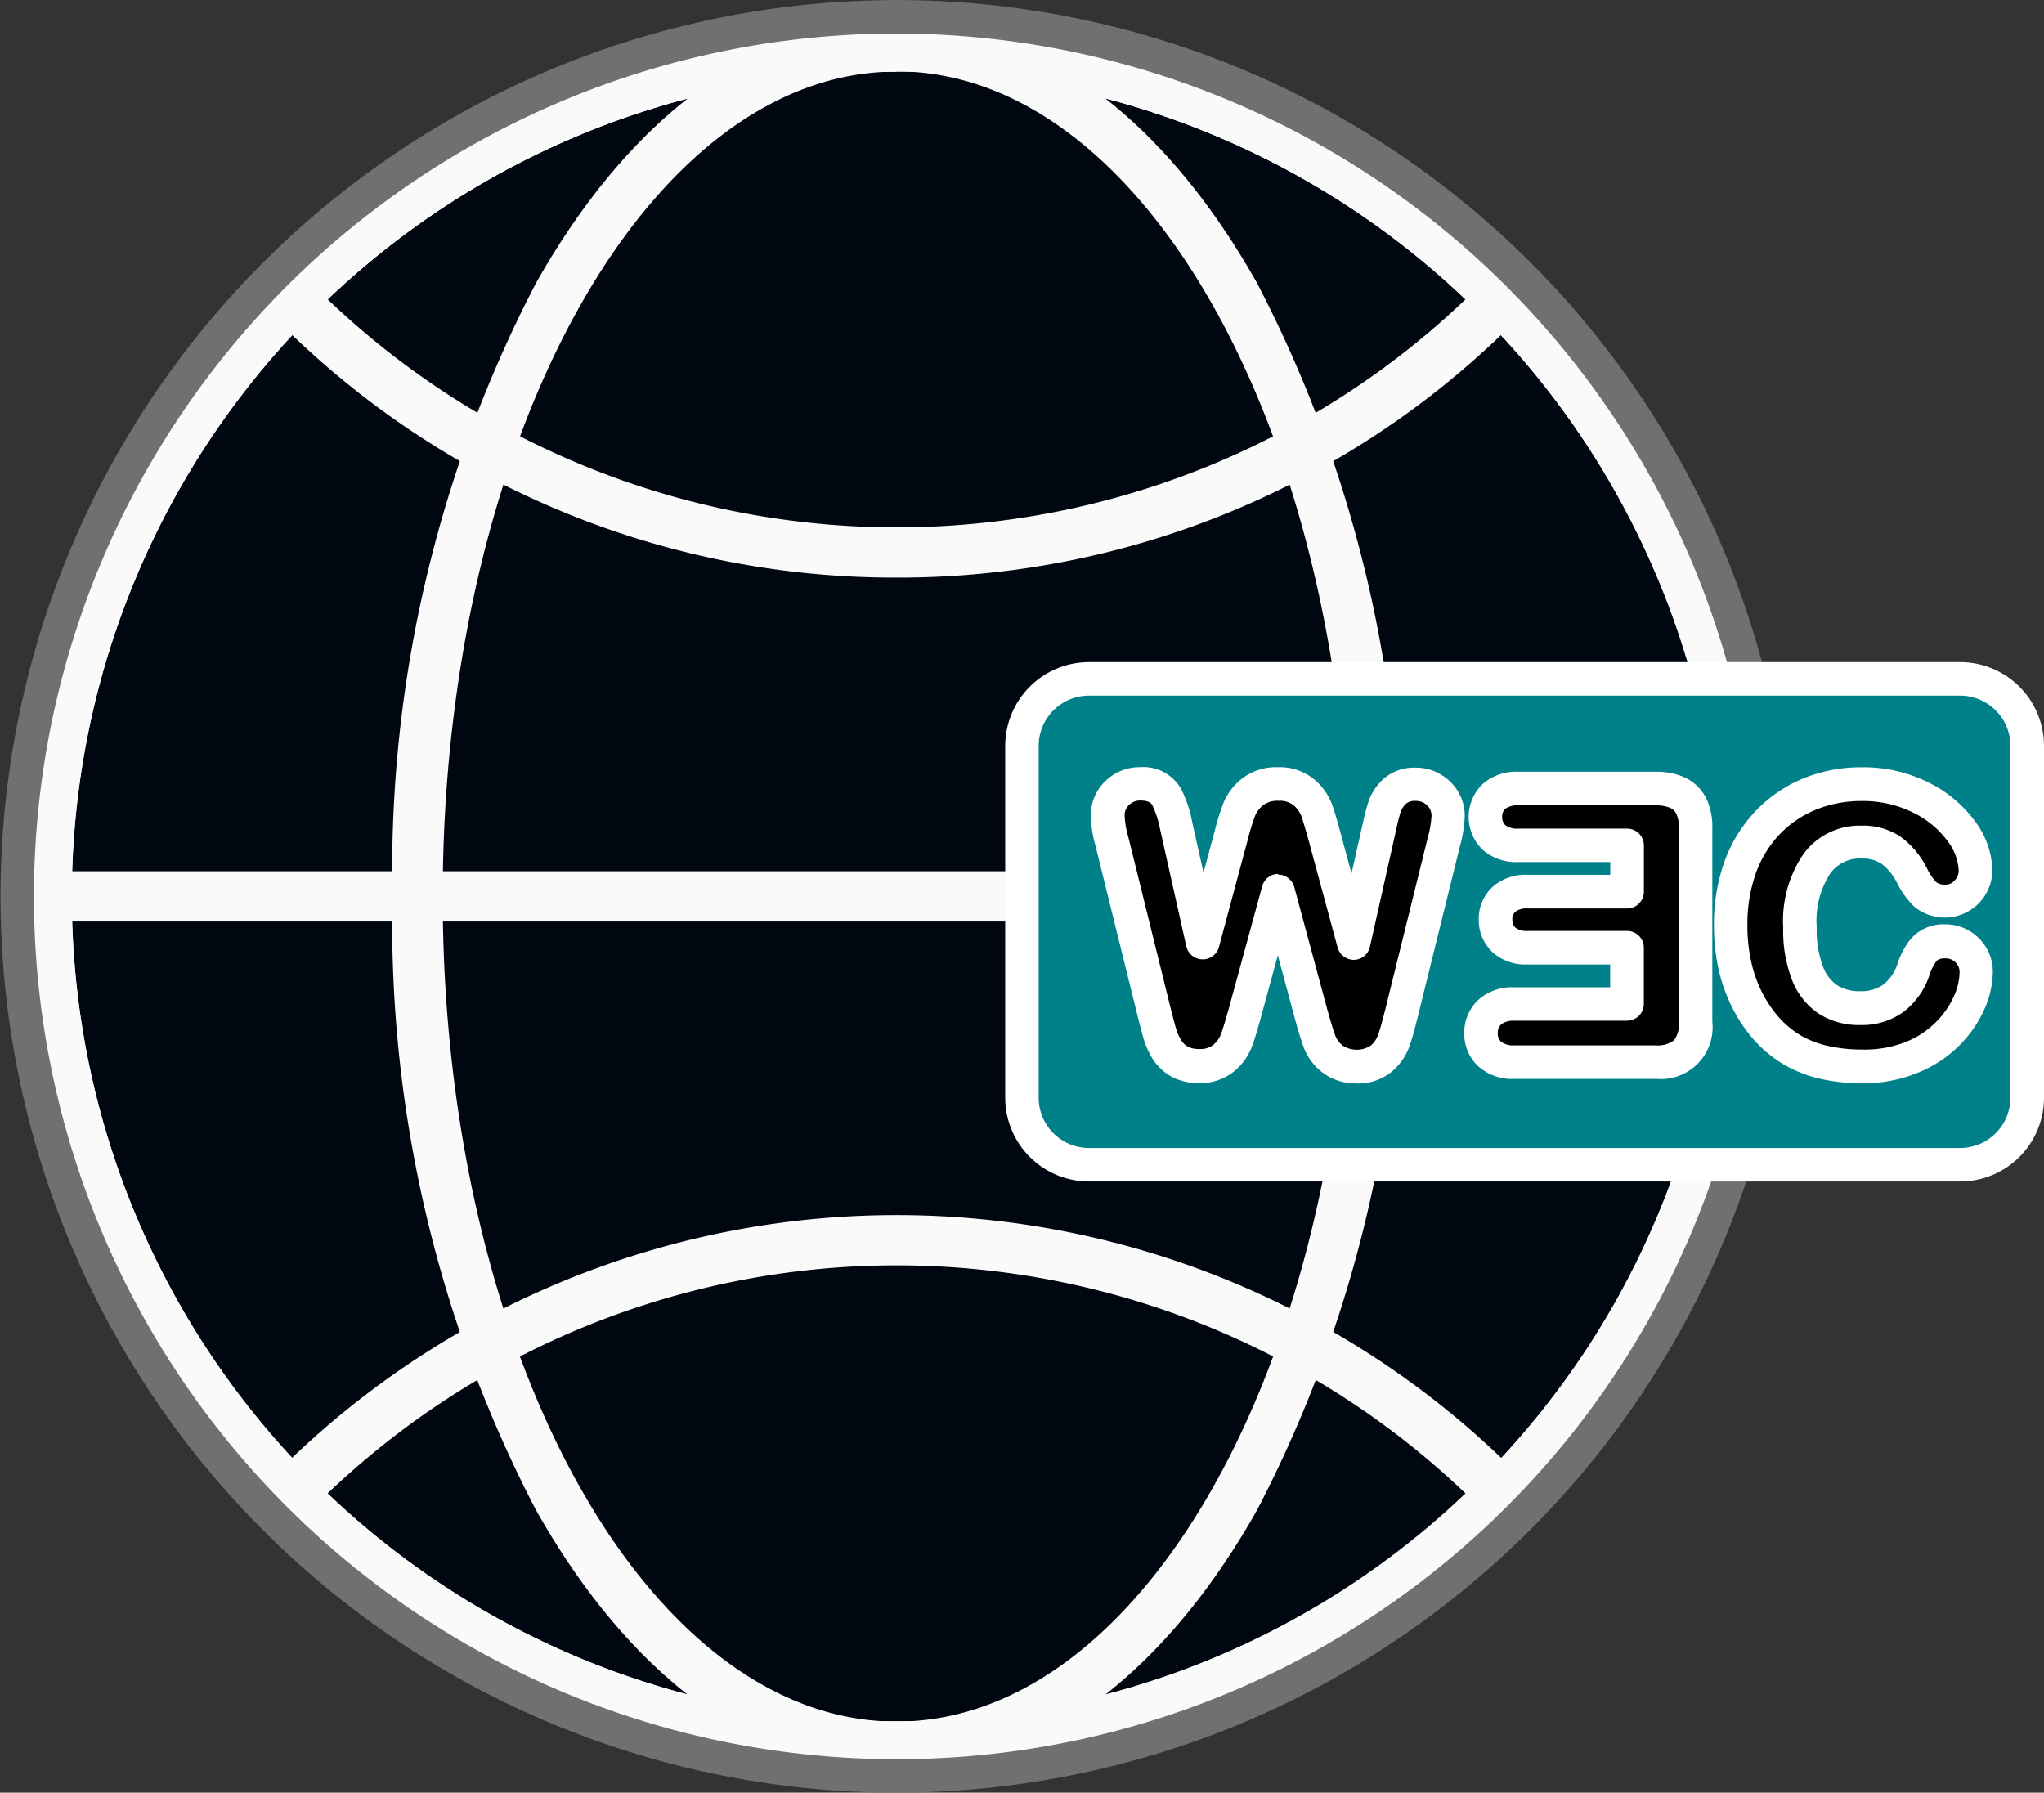 <svg xmlns="http://www.w3.org/2000/svg" width="37.573" height="32.953" viewBox="0 0 37.573 32.953">
  <rect x="0" y="0" width="37.573" height="32.953" fill="#333333" stroke="none"/>
  <g id="semantic-web" transform="translate(-6 -21)">
    <path id="Path_2886" data-name="Path 2886" d="M24.173,55.337A16.169,16.169,0,1,1,40.346,39.169,16.189,16.189,0,0,1,24.173,55.337Z" transform="translate(-1.692 -1.692)" fill="#000710"/>
    <g id="Group_9820" data-name="Group 9820" transform="translate(6.207 21.388)">
      <path id="Path_2887" data-name="Path 2887" d="M24.612,55.7A16.089,16.089,0,1,1,40.7,39.608,16.109,16.109,0,0,1,24.612,55.7Zm0-31.253A15.165,15.165,0,1,0,39.781,39.608,15.184,15.184,0,0,0,24.612,24.443Z" transform="translate(-8.338 -23.519)" fill="#e0ebfc"/>
      <path id="Path_2888" data-name="Path 2888" d="M49.415,33.748a15.978,15.978,0,0,1-11.445-4.79.462.462,0,0,1,0-.649,16.069,16.069,0,0,1,22.891,0,.462.462,0,0,1,0,.649A15.978,15.978,0,0,1,49.415,33.748ZM38.957,28.634a15.143,15.143,0,0,0,20.916,0,15.143,15.143,0,0,0-20.916,0Z" transform="translate(-33.141 -23.519)" fill="#fafafa"/>
      <path id="Path_2889" data-name="Path 2889" d="M24.612,55.7A16.089,16.089,0,1,1,40.7,39.608,16.109,16.109,0,0,1,24.612,55.7Zm0-31.253A15.165,15.165,0,1,0,39.781,39.608,15.184,15.184,0,0,0,24.612,24.443Z" transform="translate(-8.338 -23.519)" fill="#fafafa"/>
      <path id="Path_2890" data-name="Path 2890" d="M49.415,176.279a15.978,15.978,0,0,1-11.445-4.79.462.462,0,0,1,0-.649,16.069,16.069,0,0,1,22.891,0,.462.462,0,0,1,0,.649A15.977,15.977,0,0,1,49.415,176.279Zm-10.458-5.114a15.144,15.144,0,0,0,20.916,0,15.143,15.143,0,0,0-20.916,0Z" transform="translate(-33.141 -144.102)" fill="#fafafa"/>
      <path id="Path_2891" data-name="Path 2891" d="M62.119,55.7c-2.526,0-4.88-1.709-6.628-4.812a23.377,23.377,0,0,1-2.638-11.276,23.377,23.377,0,0,1,2.638-11.276c1.748-3.1,4.1-4.812,6.628-4.812s4.88,1.709,6.628,4.812a23.377,23.377,0,0,1,2.638,11.276,23.378,23.378,0,0,1-2.638,11.276C67,53.987,64.645,55.7,62.119,55.7Zm0-31.253c-4.6,0-8.342,6.8-8.342,15.165s3.742,15.165,8.342,15.165,8.342-6.8,8.342-15.165S66.719,24.443,62.119,24.443Z" transform="translate(-45.846 -23.519)" fill="#fafafa"/>
      <path id="Path_2892" data-name="Path 2892" d="M39.431,125.924H7.808a.462.462,0,0,1,0-.924H39.431a.462.462,0,1,1,0,.924Z" transform="translate(-7.346 -109.373)" fill="#fafafa"/>
    </g>
    <path id="Path_2893" data-name="Path 2893" d="M22.481,53.953A16.476,16.476,0,1,1,38.962,37.476,16.5,16.5,0,0,1,22.481,53.953Zm0-32.337A15.861,15.861,0,1,0,38.346,37.476,15.881,15.881,0,0,0,22.481,21.616Z" fill="#707070"/>
    <path id="Path_2894" data-name="Path 2894" d="M145.246,110.971H129.232A1.232,1.232,0,0,1,128,109.739v-6.467a1.232,1.232,0,0,1,1.232-1.232h16.015a1.232,1.232,0,0,1,1.232,1.232v6.467A1.232,1.232,0,0,1,145.246,110.971Z" transform="translate(-103.214 -68.561)" fill="#00818a"/>
    <path id="Path_2895" data-name="Path 2895" d="M144.276,114.785a.594.594,0,0,0-.423-.166.538.538,0,0,0-.393.141.694.694,0,0,0-.177.281,3.393,3.393,0,0,0-.089.352l-.482,2.149-.536-1.979c-.059-.218-.106-.372-.143-.471a.793.793,0,0,0-.228-.318.7.7,0,0,0-.477-.156.73.73,0,0,0-.474.147.8.8,0,0,0-.246.33,4.232,4.232,0,0,0-.144.467l-.53,1.975-.481-2.144a2.019,2.019,0,0,0-.173-.527.5.5,0,0,0-.486-.248.589.589,0,0,0-.426.169.565.565,0,0,0-.175.419,1.978,1.978,0,0,0,.075.459l.786,3.178q.036.143.081.311a1.338,1.338,0,0,0,.132.324.66.66,0,0,0,.241.242.73.73,0,0,0,.368.087.678.678,0,0,0,.45-.147.767.767,0,0,0,.23-.314c.037-.1.085-.253.148-.476l.623-2.282.616,2.283c.064.227.113.385.149.481a.746.746,0,0,0,.229.311.683.683,0,0,0,.449.145.673.673,0,0,0,.461-.151.784.784,0,0,0,.223-.326c.038-.106.083-.265.138-.486l.786-3.178a2.128,2.128,0,0,0,.075-.458.56.56,0,0,0-.178-.422Z" transform="translate(-111.837 -79.203)"/>
    <path id="Path_2896" data-name="Path 2896" d="M186.678,115.48a.531.531,0,0,0-.267-.265.957.957,0,0,0-.4-.074H183.49a.639.639,0,0,0-.444.142.531.531,0,0,0,0,.762.638.638,0,0,0,.443.142h2v.851h-1.829a.619.619,0,0,0-.43.138.489.489,0,0,0-.158.373.5.5,0,0,0,.154.374.608.608,0,0,0,.435.144h1.829V119.1h-2.074a.636.636,0,0,0-.444.145.515.515,0,0,0-.164.392.507.507,0,0,0,.164.386.636.636,0,0,0,.444.145h2.6a.649.649,0,0,0,.74-.74v-3.548A.933.933,0,0,0,186.678,115.48Z" transform="translate(-149.582 -79.645)"/>
    <path id="Path_2897" data-name="Path 2897" d="M216.943,117.676a.556.556,0,0,0-.4-.163.489.489,0,0,0-.412.178,1.163,1.163,0,0,0-.174.345,1.09,1.09,0,0,1-.375.528,1,1,0,0,1-.607.176,1.064,1.064,0,0,1-.581-.156,1.011,1.011,0,0,1-.379-.476,2.225,2.225,0,0,1-.142-.856,1.89,1.89,0,0,1,.317-1.177.975.975,0,0,1,.817-.388.929.929,0,0,1,.536.147,1.3,1.3,0,0,1,.391.47,1.334,1.334,0,0,0,.235.339.535.535,0,0,0,.381.129.525.525,0,0,0,.393-.175.566.566,0,0,0,.157-.394,1.27,1.27,0,0,0-.266-.725,2.008,2.008,0,0,0-.741-.613,2.372,2.372,0,0,0-1.091-.245,2.513,2.513,0,0,0-.943.178,2.235,2.235,0,0,0-.778.524,2.34,2.34,0,0,0-.509.825,3.109,3.109,0,0,0-.175,1.074,3.363,3.363,0,0,0,.069.695,2.752,2.752,0,0,0,.21.622,2.506,2.506,0,0,0,.341.531,2.038,2.038,0,0,0,.5.426,2.073,2.073,0,0,0,.6.239,3.186,3.186,0,0,0,.714.075,2.351,2.351,0,0,0,.923-.17,1.94,1.94,0,0,0,.66-.447,1.918,1.918,0,0,0,.379-.561,1.416,1.416,0,0,0,.123-.548A.547.547,0,0,0,216.943,117.676Z" transform="translate(-174.783 -79.203)"/>
    <path id="Path_2898" data-name="Path 2898" d="M143.554,109.587H127.54a1.542,1.542,0,0,1-1.54-1.54V101.58a1.542,1.542,0,0,1,1.54-1.54h16.015a1.542,1.542,0,0,1,1.54,1.54v6.467A1.542,1.542,0,0,1,143.554,109.587Zm-16.015-8.931a.925.925,0,0,0-.924.924v6.467a.925.925,0,0,0,.924.924h16.015a.925.925,0,0,0,.924-.924V101.58a.925.925,0,0,0-.924-.924Z" transform="translate(-101.522 -66.869)" fill="#fff"/>
    <path id="Path_2899" data-name="Path 2899" d="M141.08,118.424a.983.983,0,0,1-.646-.216,1.051,1.051,0,0,1-.321-.439c-.04-.106-.09-.267-.157-.506l-.321-1.191-.324,1.188c-.067.237-.116.4-.157.5a1.069,1.069,0,0,1-.319.441.978.978,0,0,1-.648.219,1.031,1.031,0,0,1-.523-.128.965.965,0,0,1-.352-.353,1.646,1.646,0,0,1-.163-.4c-.031-.114-.059-.22-.083-.317l-.786-3.179a2.213,2.213,0,0,1-.084-.533.875.875,0,0,1,.268-.64.9.9,0,0,1,.641-.257.8.8,0,0,1,.758.41,2.3,2.3,0,0,1,.2.609l.206.92.206-.767a4.417,4.417,0,0,1,.155-.5,1.107,1.107,0,0,1,.337-.455,1.028,1.028,0,0,1,.668-.216,1,1,0,0,1,.68.233,1.1,1.1,0,0,1,.313.442c.04.108.09.271.151.5l.211.778.21-.935a3.681,3.681,0,0,1,.1-.381,1,1,0,0,1,.254-.4.845.845,0,0,1,.608-.229.9.9,0,0,1,.635.251.87.87,0,0,1,.274.646,2.361,2.361,0,0,1-.084.531l-.786,3.179c-.059.236-.105.4-.147.515a1.087,1.087,0,0,1-.309.453.969.969,0,0,1-.665.229Zm-1.443-3.836h0a.308.308,0,0,1,.3.228l.616,2.283c.06.213.107.366.14.452a.446.446,0,0,0,.138.182.476.476,0,0,0,.51,0,.475.475,0,0,0,.138-.2c.034-.1.076-.245.129-.457l.786-3.178a1.831,1.831,0,0,0,.066-.384.254.254,0,0,0-.082-.2h0a.288.288,0,0,0-.211-.081.246.246,0,0,0-.176.052.391.391,0,0,0-.1.157,3.2,3.2,0,0,0-.08.319l-.483,2.153a.308.308,0,0,1-.294.241.312.312,0,0,1-.3-.228l-.536-1.979c-.056-.2-.1-.354-.134-.444a.5.5,0,0,0-.142-.194.407.407,0,0,0-.273-.079.436.436,0,0,0-.279.078.5.5,0,0,0-.154.2,3.983,3.983,0,0,0-.132.432l-.531,1.977a.308.308,0,0,1-.3.228h-.006a.308.308,0,0,1-.294-.241l-.481-2.144a1.769,1.769,0,0,0-.144-.449c-.011-.021-.047-.086-.215-.086a.284.284,0,0,0-.211.081.258.258,0,0,0-.083.2,1.668,1.668,0,0,0,.066.382l.786,3.18q.035.14.079.3a1.033,1.033,0,0,0,.1.249.352.352,0,0,0,.129.131.438.438,0,0,0,.215.045.377.377,0,0,0,.252-.075.461.461,0,0,0,.14-.188c.033-.087.08-.239.139-.45l.623-2.28a.307.307,0,0,1,.3-.226Z" transform="translate(-110.146 -77.511)" fill="#fff"/>
    <path id="Path_2900" data-name="Path 2900" d="M184.323,118.787h-2.6a.931.931,0,0,1-.652-.226.817.817,0,0,1-.264-.613.826.826,0,0,1,.265-.619.931.931,0,0,1,.651-.226h1.766v-.419H181.97a.9.9,0,0,1-.648-.23.813.813,0,0,1-.249-.6.8.8,0,0,1,.259-.6.914.914,0,0,1,.638-.218h1.521v-.235H181.8a.932.932,0,0,1-.651-.222.839.839,0,0,1,0-1.216.934.934,0,0,1,.651-.222h2.524a1.258,1.258,0,0,1,.525.1.841.841,0,0,1,.418.414,1.232,1.232,0,0,1,.1.533v3.548a.95.95,0,0,1-1.048,1.048Zm-2.6-1.068a.366.366,0,0,0-.236.064.211.211,0,0,0-.064.165.2.2,0,0,0,.064.158.366.366,0,0,0,.236.065h2.6a.508.508,0,0,0,.34-.093.513.513,0,0,0,.092-.339v-3.548a.643.643,0,0,0-.047-.271h0a.223.223,0,0,0-.116-.115.669.669,0,0,0-.269-.046H181.8a.375.375,0,0,0-.236.061.188.188,0,0,0-.06.151.2.2,0,0,0,.061.155.373.373,0,0,0,.236.061h2a.308.308,0,0,1,.308.308v.851a.308.308,0,0,1-.308.308h-1.829a.353.353,0,0,0-.223.058.179.179,0,0,0-.058.145.2.2,0,0,0,.058.151.343.343,0,0,0,.222.059H183.8a.308.308,0,0,1,.308.308v1.034a.308.308,0,0,1-.308.308h-2.074Z" transform="translate(-147.891 -77.955)" fill="#fff"/>
    <path id="Path_2901" data-name="Path 2901" d="M213.333,118.424a3.491,3.491,0,0,1-.783-.083,2.385,2.385,0,0,1-.689-.274,2.341,2.341,0,0,1-.572-.49,2.821,2.821,0,0,1-.384-.6,3.047,3.047,0,0,1-.233-.692,3.67,3.67,0,0,1-.076-.758,3.413,3.413,0,0,1,.194-1.18,2.646,2.646,0,0,1,.576-.932,2.541,2.541,0,0,1,.884-.6,2.816,2.816,0,0,1,1.058-.2,2.677,2.677,0,0,1,1.231.279,2.313,2.313,0,0,1,.852.709,1.568,1.568,0,0,1,.323.9.876.876,0,0,1-.238.6.879.879,0,0,1-1.212.061,1.593,1.593,0,0,1-.3-.419,1,1,0,0,0-.293-.36.632.632,0,0,0-.361-.092.667.667,0,0,0-.574.27,1.6,1.6,0,0,0-.251.988,1.927,1.927,0,0,0,.118.736.714.714,0,0,0,.26.336.762.762,0,0,0,.415.108.7.7,0,0,0,.427-.118.792.792,0,0,0,.265-.384,1.439,1.439,0,0,1,.219-.427.785.785,0,0,1,.656-.3.866.866,0,0,1,.615.25.855.855,0,0,1,.262.627,1.717,1.717,0,0,1-.148.668,2.219,2.219,0,0,1-.439.652,2.247,2.247,0,0,1-.763.519A2.642,2.642,0,0,1,213.333,118.424Zm-.026-5.189a2.2,2.2,0,0,0-.828.156,1.926,1.926,0,0,0-.671.452,2.037,2.037,0,0,0-.441.717,2.805,2.805,0,0,0-.156.967,3.054,3.054,0,0,0,.063.631,2.438,2.438,0,0,0,.186.553,2.2,2.2,0,0,0,.3.466,1.719,1.719,0,0,0,.419.36,1.758,1.758,0,0,0,.511.2,2.872,2.872,0,0,0,.644.067,2.045,2.045,0,0,0,.8-.145,1.635,1.635,0,0,0,.557-.374,1.611,1.611,0,0,0,.32-.47,1.11,1.11,0,0,0,.1-.428.239.239,0,0,0-.075-.185h0a.248.248,0,0,0-.186-.075c-.124,0-.156.042-.168.057a.861.861,0,0,0-.125.253,1.4,1.4,0,0,1-.488.683,1.3,1.3,0,0,1-.787.233,1.365,1.365,0,0,1-.746-.2,1.312,1.312,0,0,1-.5-.616,2.523,2.523,0,0,1-.167-.976,2.183,2.183,0,0,1,.382-1.366,1.281,1.281,0,0,1,1.06-.507,1.227,1.227,0,0,1,.71.2,1.6,1.6,0,0,1,.488.579,1.038,1.038,0,0,0,.175.261.265.265,0,0,0,.169.044.218.218,0,0,0,.167-.076.26.26,0,0,0,.075-.185.975.975,0,0,0-.21-.547,1.706,1.706,0,0,0-.63-.517A2.064,2.064,0,0,0,213.307,113.235Z" transform="translate(-173.09 -77.511)" fill="#fff"/>
  </g>
</svg>
